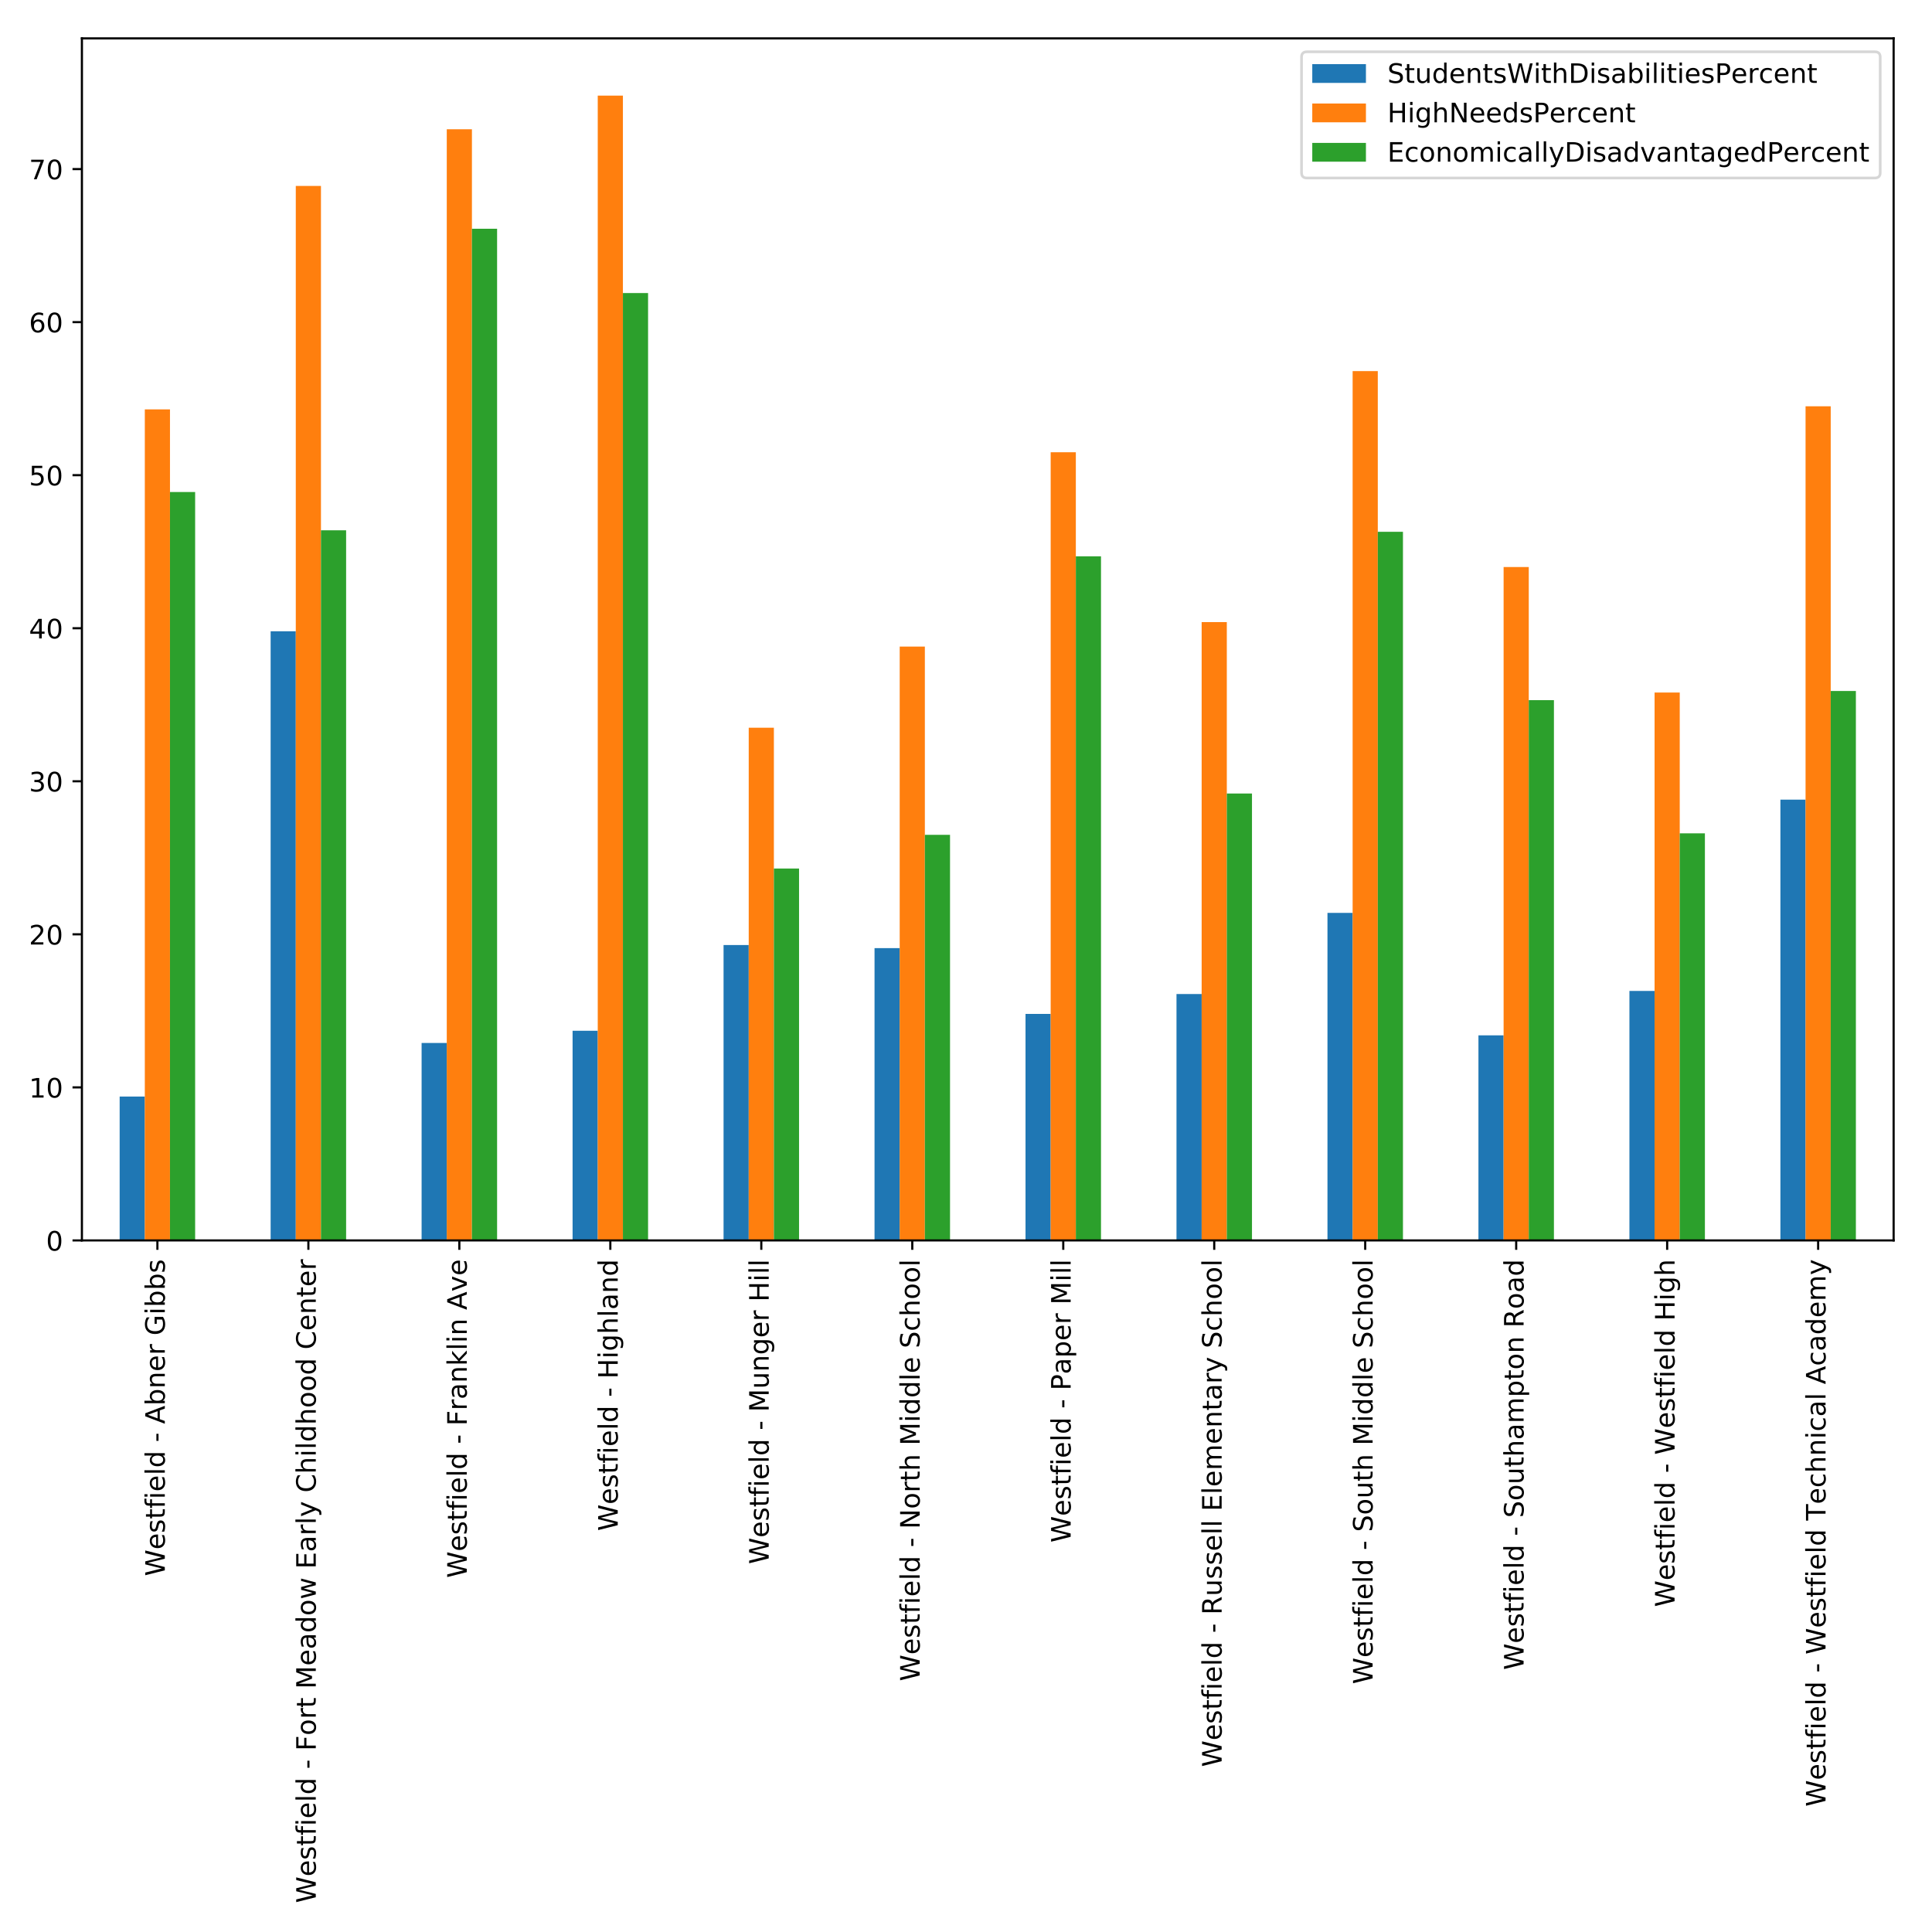 <?xml version="1.0" encoding="utf-8" standalone="no"?>
<!DOCTYPE svg PUBLIC "-//W3C//DTD SVG 1.1//EN"
  "http://www.w3.org/Graphics/SVG/1.1/DTD/svg11.dtd">
<!-- Created with matplotlib (http://matplotlib.org/) -->
<svg height="720pt" version="1.1" viewBox="0 0 720 720" width="720pt" xmlns="http://www.w3.org/2000/svg" xmlns:xlink="http://www.w3.org/1999/xlink">
 <defs>
  <style type="text/css">
*{stroke-linecap:butt;stroke-linejoin:round;}
  </style>
 </defs>
 <g id="figure_1">
  <g id="patch_1">
   <path d="M 0 720 
L 720 720 
L 720 0 
L 0 0 
z
" style="fill:#ffffff;"/>
  </g>
  <g id="axes_1">
   <g id="patch_2">
    <path d="M 30.525 462.27 
L 705.7 462.27 
L 705.7 14.3 
L 30.525 14.3 
z
" style="fill:#ffffff;"/>
   </g>
   <g id="patch_3">
    <path clip-path="url(#p1d531c34a1)" d="M 44.591 462.27 
L 53.969 462.27 
L 53.969 408.655 
L 44.591 408.655 
z
" style="fill:#1f77b4;"/>
   </g>
   <g id="patch_4">
    <path clip-path="url(#p1d531c34a1)" d="M 100.856 462.27 
L 110.233 462.27 
L 110.233 235.262 
L 100.856 235.262 
z
" style="fill:#1f77b4;"/>
   </g>
   <g id="patch_5">
    <path clip-path="url(#p1d531c34a1)" d="M 157.12 462.27 
L 166.498 462.27 
L 166.498 388.692 
L 157.12 388.692 
z
" style="fill:#1f77b4;"/>
   </g>
   <g id="patch_6">
    <path clip-path="url(#p1d531c34a1)" d="M 213.385 462.27 
L 222.762 462.27 
L 222.762 384.129 
L 213.385 384.129 
z
" style="fill:#1f77b4;"/>
   </g>
   <g id="patch_7">
    <path clip-path="url(#p1d531c34a1)" d="M 269.649 462.27 
L 279.027 462.27 
L 279.027 352.188 
L 269.649 352.188 
z
" style="fill:#1f77b4;"/>
   </g>
   <g id="patch_8">
    <path clip-path="url(#p1d531c34a1)" d="M 325.914 462.27 
L 335.291 462.27 
L 335.291 353.329 
L 325.914 353.329 
z
" style="fill:#1f77b4;"/>
   </g>
   <g id="patch_9">
    <path clip-path="url(#p1d531c34a1)" d="M 382.179 462.27 
L 391.556 462.27 
L 391.556 377.855 
L 382.179 377.855 
z
" style="fill:#1f77b4;"/>
   </g>
   <g id="patch_10">
    <path clip-path="url(#p1d531c34a1)" d="M 438.443 462.27 
L 447.821 462.27 
L 447.821 370.44 
L 438.443 370.44 
z
" style="fill:#1f77b4;"/>
   </g>
   <g id="patch_11">
    <path clip-path="url(#p1d531c34a1)" d="M 494.708 462.27 
L 504.085 462.27 
L 504.085 340.211 
L 494.708 340.211 
z
" style="fill:#1f77b4;"/>
   </g>
   <g id="patch_12">
    <path clip-path="url(#p1d531c34a1)" d="M 550.972 462.27 
L 560.35 462.27 
L 560.35 385.84 
L 550.972 385.84 
z
" style="fill:#1f77b4;"/>
   </g>
   <g id="patch_13">
    <path clip-path="url(#p1d531c34a1)" d="M 607.237 462.27 
L 616.614 462.27 
L 616.614 369.3 
L 607.237 369.3 
z
" style="fill:#1f77b4;"/>
   </g>
   <g id="patch_14">
    <path clip-path="url(#p1d531c34a1)" d="M 663.502 462.27 
L 672.879 462.27 
L 672.879 298.003 
L 663.502 298.003 
z
" style="fill:#1f77b4;"/>
   </g>
   <g id="patch_15">
    <path clip-path="url(#p1d531c34a1)" d="M 53.969 462.27 
L 63.346 462.27 
L 63.346 152.558 
L 53.969 152.558 
z
" style="fill:#ff7f0e;"/>
   </g>
   <g id="patch_16">
    <path clip-path="url(#p1d531c34a1)" d="M 110.233 462.27 
L 119.611 462.27 
L 119.611 69.284 
L 110.233 69.284 
z
" style="fill:#ff7f0e;"/>
   </g>
   <g id="patch_17">
    <path clip-path="url(#p1d531c34a1)" d="M 166.498 462.27 
L 175.875 462.27 
L 175.875 48.18 
L 166.498 48.18 
z
" style="fill:#ff7f0e;"/>
   </g>
   <g id="patch_18">
    <path clip-path="url(#p1d531c34a1)" d="M 222.762 462.27 
L 232.14 462.27 
L 232.14 35.632 
L 222.762 35.632 
z
" style="fill:#ff7f0e;"/>
   </g>
   <g id="patch_19">
    <path clip-path="url(#p1d531c34a1)" d="M 279.027 462.27 
L 288.404 462.27 
L 288.404 271.196 
L 279.027 271.196 
z
" style="fill:#ff7f0e;"/>
   </g>
   <g id="patch_20">
    <path clip-path="url(#p1d531c34a1)" d="M 335.291 462.27 
L 344.669 462.27 
L 344.669 240.966 
L 335.291 240.966 
z
" style="fill:#ff7f0e;"/>
   </g>
   <g id="patch_21">
    <path clip-path="url(#p1d531c34a1)" d="M 391.556 462.27 
L 400.934 462.27 
L 400.934 168.529 
L 391.556 168.529 
z
" style="fill:#ff7f0e;"/>
   </g>
   <g id="patch_22">
    <path clip-path="url(#p1d531c34a1)" d="M 447.821 462.27 
L 457.198 462.27 
L 457.198 231.84 
L 447.821 231.84 
z
" style="fill:#ff7f0e;"/>
   </g>
   <g id="patch_23">
    <path clip-path="url(#p1d531c34a1)" d="M 504.085 462.27 
L 513.463 462.27 
L 513.463 138.299 
L 504.085 138.299 
z
" style="fill:#ff7f0e;"/>
   </g>
   <g id="patch_24">
    <path clip-path="url(#p1d531c34a1)" d="M 560.35 462.27 
L 569.727 462.27 
L 569.727 211.307 
L 560.35 211.307 
z
" style="fill:#ff7f0e;"/>
   </g>
   <g id="patch_25">
    <path clip-path="url(#p1d531c34a1)" d="M 616.614 462.27 
L 625.992 462.27 
L 625.992 258.077 
L 616.614 258.077 
z
" style="fill:#ff7f0e;"/>
   </g>
   <g id="patch_26">
    <path clip-path="url(#p1d531c34a1)" d="M 672.879 462.27 
L 682.256 462.27 
L 682.256 151.417 
L 672.879 151.417 
z
" style="fill:#ff7f0e;"/>
   </g>
   <g id="patch_27">
    <path clip-path="url(#p1d531c34a1)" d="M 63.346 462.27 
L 72.723 462.27 
L 72.723 183.358 
L 63.346 183.358 
z
" style="fill:#2ca02c;"/>
   </g>
   <g id="patch_28">
    <path clip-path="url(#p1d531c34a1)" d="M 119.611 462.27 
L 128.988 462.27 
L 128.988 197.618 
L 119.611 197.618 
z
" style="fill:#2ca02c;"/>
   </g>
   <g id="patch_29">
    <path clip-path="url(#p1d531c34a1)" d="M 175.875 462.27 
L 185.253 462.27 
L 185.253 85.254 
L 175.875 85.254 
z
" style="fill:#2ca02c;"/>
   </g>
   <g id="patch_30">
    <path clip-path="url(#p1d531c34a1)" d="M 232.14 462.27 
L 241.517 462.27 
L 241.517 109.21 
L 232.14 109.21 
z
" style="fill:#2ca02c;"/>
   </g>
   <g id="patch_31">
    <path clip-path="url(#p1d531c34a1)" d="M 288.404 462.27 
L 297.782 462.27 
L 297.782 323.67 
L 288.404 323.67 
z
" style="fill:#2ca02c;"/>
   </g>
   <g id="patch_32">
    <path clip-path="url(#p1d531c34a1)" d="M 344.669 462.27 
L 354.046 462.27 
L 354.046 311.122 
L 344.669 311.122 
z
" style="fill:#2ca02c;"/>
   </g>
   <g id="patch_33">
    <path clip-path="url(#p1d531c34a1)" d="M 400.934 462.27 
L 410.311 462.27 
L 410.311 207.314 
L 400.934 207.314 
z
" style="fill:#2ca02c;"/>
   </g>
   <g id="patch_34">
    <path clip-path="url(#p1d531c34a1)" d="M 457.198 462.27 
L 466.576 462.27 
L 466.576 295.722 
L 457.198 295.722 
z
" style="fill:#2ca02c;"/>
   </g>
   <g id="patch_35">
    <path clip-path="url(#p1d531c34a1)" d="M 513.463 462.27 
L 522.84 462.27 
L 522.84 198.188 
L 513.463 198.188 
z
" style="fill:#2ca02c;"/>
   </g>
   <g id="patch_36">
    <path clip-path="url(#p1d531c34a1)" d="M 569.727 462.27 
L 579.105 462.27 
L 579.105 260.929 
L 569.727 260.929 
z
" style="fill:#2ca02c;"/>
   </g>
   <g id="patch_37">
    <path clip-path="url(#p1d531c34a1)" d="M 625.992 462.27 
L 635.369 462.27 
L 635.369 310.551 
L 625.992 310.551 
z
" style="fill:#2ca02c;"/>
   </g>
   <g id="patch_38">
    <path clip-path="url(#p1d531c34a1)" d="M 682.256 462.27 
L 691.634 462.27 
L 691.634 257.507 
L 682.256 257.507 
z
" style="fill:#2ca02c;"/>
   </g>
   <g id="matplotlib.axis_1">
    <g id="xtick_1">
     <g id="line2d_1">
      <defs>
       <path d="M 0 0 
L 0 3.5 
" id="m762b9929f3" style="stroke:#000000;stroke-width:0.8;"/>
      </defs>
      <g>
       <use style="stroke:#000000;stroke-width:0.8;" x="58.657" xlink:href="#m762b9929f3" y="462.27"/>
      </g>
     </g>
     <g id="text_1">
      <!-- Westfield - Abner Gibbs -->
      <defs>
       <path d="M 3.328 72.906 
L 13.281 72.906 
L 28.609 11.281 
L 43.891 72.906 
L 54.984 72.906 
L 70.312 11.281 
L 85.594 72.906 
L 95.609 72.906 
L 77.297 0 
L 64.891 0 
L 49.516 63.281 
L 33.984 0 
L 21.578 0 
z
" id="DejaVuSans-57"/>
       <path d="M 56.203 29.594 
L 56.203 25.203 
L 14.891 25.203 
Q 15.484 15.922 20.484 11.062 
Q 25.484 6.203 34.422 6.203 
Q 39.594 6.203 44.453 7.469 
Q 49.312 8.734 54.109 11.281 
L 54.109 2.781 
Q 49.266 0.734 44.188 -0.344 
Q 39.109 -1.422 33.891 -1.422 
Q 20.797 -1.422 13.156 6.188 
Q 5.516 13.812 5.516 26.812 
Q 5.516 40.234 12.766 48.109 
Q 20.016 56 32.328 56 
Q 43.359 56 49.781 48.891 
Q 56.203 41.797 56.203 29.594 
z
M 47.219 32.234 
Q 47.125 39.594 43.094 43.984 
Q 39.062 48.391 32.422 48.391 
Q 24.906 48.391 20.391 44.141 
Q 15.875 39.891 15.188 32.172 
z
" id="DejaVuSans-65"/>
       <path d="M 44.281 53.078 
L 44.281 44.578 
Q 40.484 46.531 36.375 47.5 
Q 32.281 48.484 27.875 48.484 
Q 21.188 48.484 17.844 46.438 
Q 14.5 44.391 14.5 40.281 
Q 14.5 37.156 16.891 35.375 
Q 19.281 33.594 26.516 31.984 
L 29.594 31.297 
Q 39.156 29.25 43.188 25.516 
Q 47.219 21.781 47.219 15.094 
Q 47.219 7.469 41.188 3.016 
Q 35.156 -1.422 24.609 -1.422 
Q 20.219 -1.422 15.453 -0.562 
Q 10.688 0.297 5.422 2 
L 5.422 11.281 
Q 10.406 8.688 15.234 7.391 
Q 20.062 6.109 24.812 6.109 
Q 31.156 6.109 34.562 8.281 
Q 37.984 10.453 37.984 14.406 
Q 37.984 18.062 35.516 20.016 
Q 33.062 21.969 24.703 23.781 
L 21.578 24.516 
Q 13.234 26.266 9.516 29.906 
Q 5.812 33.547 5.812 39.891 
Q 5.812 47.609 11.281 51.797 
Q 16.75 56 26.812 56 
Q 31.781 56 36.172 55.266 
Q 40.578 54.547 44.281 53.078 
z
" id="DejaVuSans-73"/>
       <path d="M 18.312 70.219 
L 18.312 54.688 
L 36.812 54.688 
L 36.812 47.703 
L 18.312 47.703 
L 18.312 18.016 
Q 18.312 11.328 20.141 9.422 
Q 21.969 7.516 27.594 7.516 
L 36.812 7.516 
L 36.812 0 
L 27.594 0 
Q 17.188 0 13.234 3.875 
Q 9.281 7.766 9.281 18.016 
L 9.281 47.703 
L 2.688 47.703 
L 2.688 54.688 
L 9.281 54.688 
L 9.281 70.219 
z
" id="DejaVuSans-74"/>
       <path d="M 37.109 75.984 
L 37.109 68.5 
L 28.516 68.5 
Q 23.688 68.5 21.797 66.547 
Q 19.922 64.594 19.922 59.516 
L 19.922 54.688 
L 34.719 54.688 
L 34.719 47.703 
L 19.922 47.703 
L 19.922 0 
L 10.891 0 
L 10.891 47.703 
L 2.297 47.703 
L 2.297 54.688 
L 10.891 54.688 
L 10.891 58.5 
Q 10.891 67.625 15.141 71.797 
Q 19.391 75.984 28.609 75.984 
z
" id="DejaVuSans-66"/>
       <path d="M 9.422 54.688 
L 18.406 54.688 
L 18.406 0 
L 9.422 0 
z
M 9.422 75.984 
L 18.406 75.984 
L 18.406 64.594 
L 9.422 64.594 
z
" id="DejaVuSans-69"/>
       <path d="M 9.422 75.984 
L 18.406 75.984 
L 18.406 0 
L 9.422 0 
z
" id="DejaVuSans-6c"/>
       <path d="M 45.406 46.391 
L 45.406 75.984 
L 54.391 75.984 
L 54.391 0 
L 45.406 0 
L 45.406 8.203 
Q 42.578 3.328 38.25 0.953 
Q 33.938 -1.422 27.875 -1.422 
Q 17.969 -1.422 11.734 6.484 
Q 5.516 14.406 5.516 27.297 
Q 5.516 40.188 11.734 48.094 
Q 17.969 56 27.875 56 
Q 33.938 56 38.25 53.625 
Q 42.578 51.266 45.406 46.391 
z
M 14.797 27.297 
Q 14.797 17.391 18.875 11.75 
Q 22.953 6.109 30.078 6.109 
Q 37.203 6.109 41.297 11.75 
Q 45.406 17.391 45.406 27.297 
Q 45.406 37.203 41.297 42.844 
Q 37.203 48.484 30.078 48.484 
Q 22.953 48.484 18.875 42.844 
Q 14.797 37.203 14.797 27.297 
z
" id="DejaVuSans-64"/>
       <path id="DejaVuSans-20"/>
       <path d="M 4.891 31.391 
L 31.203 31.391 
L 31.203 23.391 
L 4.891 23.391 
z
" id="DejaVuSans-2d"/>
       <path d="M 34.188 63.188 
L 20.797 26.906 
L 47.609 26.906 
z
M 28.609 72.906 
L 39.797 72.906 
L 67.578 0 
L 57.328 0 
L 50.688 18.703 
L 17.828 18.703 
L 11.188 0 
L 0.781 0 
z
" id="DejaVuSans-41"/>
       <path d="M 48.688 27.297 
Q 48.688 37.203 44.609 42.844 
Q 40.531 48.484 33.406 48.484 
Q 26.266 48.484 22.188 42.844 
Q 18.109 37.203 18.109 27.297 
Q 18.109 17.391 22.188 11.75 
Q 26.266 6.109 33.406 6.109 
Q 40.531 6.109 44.609 11.75 
Q 48.688 17.391 48.688 27.297 
z
M 18.109 46.391 
Q 20.953 51.266 25.266 53.625 
Q 29.594 56 35.594 56 
Q 45.562 56 51.781 48.094 
Q 58.016 40.188 58.016 27.297 
Q 58.016 14.406 51.781 6.484 
Q 45.562 -1.422 35.594 -1.422 
Q 29.594 -1.422 25.266 0.953 
Q 20.953 3.328 18.109 8.203 
L 18.109 0 
L 9.078 0 
L 9.078 75.984 
L 18.109 75.984 
z
" id="DejaVuSans-62"/>
       <path d="M 54.891 33.016 
L 54.891 0 
L 45.906 0 
L 45.906 32.719 
Q 45.906 40.484 42.875 44.328 
Q 39.844 48.188 33.797 48.188 
Q 26.516 48.188 22.312 43.547 
Q 18.109 38.922 18.109 30.906 
L 18.109 0 
L 9.078 0 
L 9.078 54.688 
L 18.109 54.688 
L 18.109 46.188 
Q 21.344 51.125 25.703 53.562 
Q 30.078 56 35.797 56 
Q 45.219 56 50.047 50.172 
Q 54.891 44.344 54.891 33.016 
z
" id="DejaVuSans-6e"/>
       <path d="M 41.109 46.297 
Q 39.594 47.172 37.812 47.578 
Q 36.031 48 33.891 48 
Q 26.266 48 22.188 43.047 
Q 18.109 38.094 18.109 28.812 
L 18.109 0 
L 9.078 0 
L 9.078 54.688 
L 18.109 54.688 
L 18.109 46.188 
Q 20.953 51.172 25.484 53.578 
Q 30.031 56 36.531 56 
Q 37.453 56 38.578 55.875 
Q 39.703 55.766 41.062 55.516 
z
" id="DejaVuSans-72"/>
       <path d="M 59.516 10.406 
L 59.516 29.984 
L 43.406 29.984 
L 43.406 38.094 
L 69.281 38.094 
L 69.281 6.781 
Q 63.578 2.734 56.688 0.656 
Q 49.812 -1.422 42 -1.422 
Q 24.906 -1.422 15.25 8.562 
Q 5.609 18.562 5.609 36.375 
Q 5.609 54.25 15.25 64.234 
Q 24.906 74.219 42 74.219 
Q 49.125 74.219 55.547 72.453 
Q 61.969 70.703 67.391 67.281 
L 67.391 56.781 
Q 61.922 61.422 55.766 63.766 
Q 49.609 66.109 42.828 66.109 
Q 29.438 66.109 22.719 58.641 
Q 16.016 51.172 16.016 36.375 
Q 16.016 21.625 22.719 14.156 
Q 29.438 6.688 42.828 6.688 
Q 48.047 6.688 52.141 7.594 
Q 56.25 8.5 59.516 10.406 
z
" id="DejaVuSans-47"/>
      </defs>
      <g transform="translate(61.417 587.377)rotate(-90)scale(0.1 -0.1)">
       <use xlink:href="#DejaVuSans-57"/>
       <use x="98.799" xlink:href="#DejaVuSans-65"/>
       <use x="160.322" xlink:href="#DejaVuSans-73"/>
       <use x="212.422" xlink:href="#DejaVuSans-74"/>
       <use x="251.631" xlink:href="#DejaVuSans-66"/>
       <use x="286.836" xlink:href="#DejaVuSans-69"/>
       <use x="314.619" xlink:href="#DejaVuSans-65"/>
       <use x="376.143" xlink:href="#DejaVuSans-6c"/>
       <use x="403.926" xlink:href="#DejaVuSans-64"/>
       <use x="467.402" xlink:href="#DejaVuSans-20"/>
       <use x="499.189" xlink:href="#DejaVuSans-2d"/>
       <use x="535.273" xlink:href="#DejaVuSans-20"/>
       <use x="567.061" xlink:href="#DejaVuSans-41"/>
       <use x="635.469" xlink:href="#DejaVuSans-62"/>
       <use x="698.945" xlink:href="#DejaVuSans-6e"/>
       <use x="762.324" xlink:href="#DejaVuSans-65"/>
       <use x="823.848" xlink:href="#DejaVuSans-72"/>
       <use x="864.961" xlink:href="#DejaVuSans-20"/>
       <use x="896.748" xlink:href="#DejaVuSans-47"/>
       <use x="974.238" xlink:href="#DejaVuSans-69"/>
       <use x="1002.021" xlink:href="#DejaVuSans-62"/>
       <use x="1065.498" xlink:href="#DejaVuSans-62"/>
       <use x="1128.975" xlink:href="#DejaVuSans-73"/>
      </g>
     </g>
    </g>
    <g id="xtick_2">
     <g id="line2d_2">
      <g>
       <use style="stroke:#000000;stroke-width:0.8;" x="114.922" xlink:href="#m762b9929f3" y="462.27"/>
      </g>
     </g>
     <g id="text_2">
      <!-- Westfield - Fort Meadow Early Childhood Center -->
      <defs>
       <path d="M 9.812 72.906 
L 51.703 72.906 
L 51.703 64.594 
L 19.672 64.594 
L 19.672 43.109 
L 48.578 43.109 
L 48.578 34.812 
L 19.672 34.812 
L 19.672 0 
L 9.812 0 
z
" id="DejaVuSans-46"/>
       <path d="M 30.609 48.391 
Q 23.391 48.391 19.188 42.75 
Q 14.984 37.109 14.984 27.297 
Q 14.984 17.484 19.156 11.844 
Q 23.344 6.203 30.609 6.203 
Q 37.797 6.203 41.984 11.859 
Q 46.188 17.531 46.188 27.297 
Q 46.188 37.016 41.984 42.703 
Q 37.797 48.391 30.609 48.391 
z
M 30.609 56 
Q 42.328 56 49.016 48.375 
Q 55.719 40.766 55.719 27.297 
Q 55.719 13.875 49.016 6.219 
Q 42.328 -1.422 30.609 -1.422 
Q 18.844 -1.422 12.172 6.219 
Q 5.516 13.875 5.516 27.297 
Q 5.516 40.766 12.172 48.375 
Q 18.844 56 30.609 56 
z
" id="DejaVuSans-6f"/>
       <path d="M 9.812 72.906 
L 24.516 72.906 
L 43.109 23.297 
L 61.812 72.906 
L 76.516 72.906 
L 76.516 0 
L 66.891 0 
L 66.891 64.016 
L 48.094 14.016 
L 38.188 14.016 
L 19.391 64.016 
L 19.391 0 
L 9.812 0 
z
" id="DejaVuSans-4d"/>
       <path d="M 34.281 27.484 
Q 23.391 27.484 19.188 25 
Q 14.984 22.516 14.984 16.5 
Q 14.984 11.719 18.141 8.906 
Q 21.297 6.109 26.703 6.109 
Q 34.188 6.109 38.703 11.406 
Q 43.219 16.703 43.219 25.484 
L 43.219 27.484 
z
M 52.203 31.203 
L 52.203 0 
L 43.219 0 
L 43.219 8.297 
Q 40.141 3.328 35.547 0.953 
Q 30.953 -1.422 24.312 -1.422 
Q 15.922 -1.422 10.953 3.297 
Q 6 8.016 6 15.922 
Q 6 25.141 12.172 29.828 
Q 18.359 34.516 30.609 34.516 
L 43.219 34.516 
L 43.219 35.406 
Q 43.219 41.609 39.141 45 
Q 35.062 48.391 27.688 48.391 
Q 23 48.391 18.547 47.266 
Q 14.109 46.141 10.016 43.891 
L 10.016 52.203 
Q 14.938 54.109 19.578 55.047 
Q 24.219 56 28.609 56 
Q 40.484 56 46.344 49.844 
Q 52.203 43.703 52.203 31.203 
z
" id="DejaVuSans-61"/>
       <path d="M 4.203 54.688 
L 13.188 54.688 
L 24.422 12.016 
L 35.594 54.688 
L 46.188 54.688 
L 57.422 12.016 
L 68.609 54.688 
L 77.594 54.688 
L 63.281 0 
L 52.688 0 
L 40.922 44.828 
L 29.109 0 
L 18.5 0 
z
" id="DejaVuSans-77"/>
       <path d="M 9.812 72.906 
L 55.906 72.906 
L 55.906 64.594 
L 19.672 64.594 
L 19.672 43.016 
L 54.391 43.016 
L 54.391 34.719 
L 19.672 34.719 
L 19.672 8.297 
L 56.781 8.297 
L 56.781 0 
L 9.812 0 
z
" id="DejaVuSans-45"/>
       <path d="M 32.172 -5.078 
Q 28.375 -14.844 24.75 -17.812 
Q 21.141 -20.797 15.094 -20.797 
L 7.906 -20.797 
L 7.906 -13.281 
L 13.188 -13.281 
Q 16.891 -13.281 18.938 -11.516 
Q 21 -9.766 23.484 -3.219 
L 25.094 0.875 
L 2.984 54.688 
L 12.5 54.688 
L 29.594 11.922 
L 46.688 54.688 
L 56.203 54.688 
z
" id="DejaVuSans-79"/>
       <path d="M 64.406 67.281 
L 64.406 56.891 
Q 59.422 61.531 53.781 63.812 
Q 48.141 66.109 41.797 66.109 
Q 29.297 66.109 22.656 58.469 
Q 16.016 50.828 16.016 36.375 
Q 16.016 21.969 22.656 14.328 
Q 29.297 6.688 41.797 6.688 
Q 48.141 6.688 53.781 8.984 
Q 59.422 11.281 64.406 15.922 
L 64.406 5.609 
Q 59.234 2.094 53.438 0.328 
Q 47.656 -1.422 41.219 -1.422 
Q 24.656 -1.422 15.125 8.703 
Q 5.609 18.844 5.609 36.375 
Q 5.609 53.953 15.125 64.078 
Q 24.656 74.219 41.219 74.219 
Q 47.75 74.219 53.531 72.484 
Q 59.328 70.75 64.406 67.281 
z
" id="DejaVuSans-43"/>
       <path d="M 54.891 33.016 
L 54.891 0 
L 45.906 0 
L 45.906 32.719 
Q 45.906 40.484 42.875 44.328 
Q 39.844 48.188 33.797 48.188 
Q 26.516 48.188 22.312 43.547 
Q 18.109 38.922 18.109 30.906 
L 18.109 0 
L 9.078 0 
L 9.078 75.984 
L 18.109 75.984 
L 18.109 46.188 
Q 21.344 51.125 25.703 53.562 
Q 30.078 56 35.797 56 
Q 45.219 56 50.047 50.172 
Q 54.891 44.344 54.891 33.016 
z
" id="DejaVuSans-68"/>
      </defs>
      <g transform="translate(117.681 709.2)rotate(-90)scale(0.1 -0.1)">
       <use xlink:href="#DejaVuSans-57"/>
       <use x="98.799" xlink:href="#DejaVuSans-65"/>
       <use x="160.322" xlink:href="#DejaVuSans-73"/>
       <use x="212.422" xlink:href="#DejaVuSans-74"/>
       <use x="251.631" xlink:href="#DejaVuSans-66"/>
       <use x="286.836" xlink:href="#DejaVuSans-69"/>
       <use x="314.619" xlink:href="#DejaVuSans-65"/>
       <use x="376.143" xlink:href="#DejaVuSans-6c"/>
       <use x="403.926" xlink:href="#DejaVuSans-64"/>
       <use x="467.402" xlink:href="#DejaVuSans-20"/>
       <use x="499.189" xlink:href="#DejaVuSans-2d"/>
       <use x="535.273" xlink:href="#DejaVuSans-20"/>
       <use x="567.061" xlink:href="#DejaVuSans-46"/>
       <use x="624.533" xlink:href="#DejaVuSans-6f"/>
       <use x="685.715" xlink:href="#DejaVuSans-72"/>
       <use x="726.828" xlink:href="#DejaVuSans-74"/>
       <use x="766.037" xlink:href="#DejaVuSans-20"/>
       <use x="797.824" xlink:href="#DejaVuSans-4d"/>
       <use x="884.104" xlink:href="#DejaVuSans-65"/>
       <use x="945.627" xlink:href="#DejaVuSans-61"/>
       <use x="1006.906" xlink:href="#DejaVuSans-64"/>
       <use x="1070.383" xlink:href="#DejaVuSans-6f"/>
       <use x="1131.564" xlink:href="#DejaVuSans-77"/>
       <use x="1213.352" xlink:href="#DejaVuSans-20"/>
       <use x="1245.139" xlink:href="#DejaVuSans-45"/>
       <use x="1308.322" xlink:href="#DejaVuSans-61"/>
       <use x="1369.602" xlink:href="#DejaVuSans-72"/>
       <use x="1410.715" xlink:href="#DejaVuSans-6c"/>
       <use x="1438.498" xlink:href="#DejaVuSans-79"/>
       <use x="1497.678" xlink:href="#DejaVuSans-20"/>
       <use x="1529.465" xlink:href="#DejaVuSans-43"/>
       <use x="1599.289" xlink:href="#DejaVuSans-68"/>
       <use x="1662.668" xlink:href="#DejaVuSans-69"/>
       <use x="1690.451" xlink:href="#DejaVuSans-6c"/>
       <use x="1718.234" xlink:href="#DejaVuSans-64"/>
       <use x="1781.711" xlink:href="#DejaVuSans-68"/>
       <use x="1845.09" xlink:href="#DejaVuSans-6f"/>
       <use x="1906.271" xlink:href="#DejaVuSans-6f"/>
       <use x="1967.453" xlink:href="#DejaVuSans-64"/>
       <use x="2030.93" xlink:href="#DejaVuSans-20"/>
       <use x="2062.717" xlink:href="#DejaVuSans-43"/>
       <use x="2132.541" xlink:href="#DejaVuSans-65"/>
       <use x="2194.064" xlink:href="#DejaVuSans-6e"/>
       <use x="2257.443" xlink:href="#DejaVuSans-74"/>
       <use x="2296.652" xlink:href="#DejaVuSans-65"/>
       <use x="2358.176" xlink:href="#DejaVuSans-72"/>
      </g>
     </g>
    </g>
    <g id="xtick_3">
     <g id="line2d_3">
      <g>
       <use style="stroke:#000000;stroke-width:0.8;" x="171.186" xlink:href="#m762b9929f3" y="462.27"/>
      </g>
     </g>
     <g id="text_3">
      <!-- Westfield - Franklin Ave -->
      <defs>
       <path d="M 9.078 75.984 
L 18.109 75.984 
L 18.109 31.109 
L 44.922 54.688 
L 56.391 54.688 
L 27.391 29.109 
L 57.625 0 
L 45.906 0 
L 18.109 26.703 
L 18.109 0 
L 9.078 0 
z
" id="DejaVuSans-6b"/>
       <path d="M 2.984 54.688 
L 12.5 54.688 
L 29.594 8.797 
L 46.688 54.688 
L 56.203 54.688 
L 35.688 0 
L 23.484 0 
z
" id="DejaVuSans-76"/>
      </defs>
      <g transform="translate(173.946 588.059)rotate(-90)scale(0.1 -0.1)">
       <use xlink:href="#DejaVuSans-57"/>
       <use x="98.799" xlink:href="#DejaVuSans-65"/>
       <use x="160.322" xlink:href="#DejaVuSans-73"/>
       <use x="212.422" xlink:href="#DejaVuSans-74"/>
       <use x="251.631" xlink:href="#DejaVuSans-66"/>
       <use x="286.836" xlink:href="#DejaVuSans-69"/>
       <use x="314.619" xlink:href="#DejaVuSans-65"/>
       <use x="376.143" xlink:href="#DejaVuSans-6c"/>
       <use x="403.926" xlink:href="#DejaVuSans-64"/>
       <use x="467.402" xlink:href="#DejaVuSans-20"/>
       <use x="499.189" xlink:href="#DejaVuSans-2d"/>
       <use x="535.273" xlink:href="#DejaVuSans-20"/>
       <use x="567.061" xlink:href="#DejaVuSans-46"/>
       <use x="624.471" xlink:href="#DejaVuSans-72"/>
       <use x="665.584" xlink:href="#DejaVuSans-61"/>
       <use x="726.863" xlink:href="#DejaVuSans-6e"/>
       <use x="790.242" xlink:href="#DejaVuSans-6b"/>
       <use x="848.152" xlink:href="#DejaVuSans-6c"/>
       <use x="875.936" xlink:href="#DejaVuSans-69"/>
       <use x="903.719" xlink:href="#DejaVuSans-6e"/>
       <use x="967.098" xlink:href="#DejaVuSans-20"/>
       <use x="998.885" xlink:href="#DejaVuSans-41"/>
       <use x="1067.215" xlink:href="#DejaVuSans-76"/>
       <use x="1126.395" xlink:href="#DejaVuSans-65"/>
      </g>
     </g>
    </g>
    <g id="xtick_4">
     <g id="line2d_4">
      <g>
       <use style="stroke:#000000;stroke-width:0.8;" x="227.451" xlink:href="#m762b9929f3" y="462.27"/>
      </g>
     </g>
     <g id="text_4">
      <!-- Westfield - Highland -->
      <defs>
       <path d="M 9.812 72.906 
L 19.672 72.906 
L 19.672 43.016 
L 55.516 43.016 
L 55.516 72.906 
L 65.375 72.906 
L 65.375 0 
L 55.516 0 
L 55.516 34.719 
L 19.672 34.719 
L 19.672 0 
L 9.812 0 
z
" id="DejaVuSans-48"/>
       <path d="M 45.406 27.984 
Q 45.406 37.75 41.375 43.109 
Q 37.359 48.484 30.078 48.484 
Q 22.859 48.484 18.828 43.109 
Q 14.797 37.75 14.797 27.984 
Q 14.797 18.266 18.828 12.891 
Q 22.859 7.516 30.078 7.516 
Q 37.359 7.516 41.375 12.891 
Q 45.406 18.266 45.406 27.984 
z
M 54.391 6.781 
Q 54.391 -7.172 48.188 -13.984 
Q 42 -20.797 29.203 -20.797 
Q 24.469 -20.797 20.266 -20.094 
Q 16.062 -19.391 12.109 -17.922 
L 12.109 -9.188 
Q 16.062 -11.328 19.922 -12.344 
Q 23.781 -13.375 27.781 -13.375 
Q 36.625 -13.375 41.016 -8.766 
Q 45.406 -4.156 45.406 5.172 
L 45.406 9.625 
Q 42.625 4.781 38.281 2.391 
Q 33.938 0 27.875 0 
Q 17.828 0 11.672 7.656 
Q 5.516 15.328 5.516 27.984 
Q 5.516 40.672 11.672 48.328 
Q 17.828 56 27.875 56 
Q 33.938 56 38.281 53.609 
Q 42.625 51.219 45.406 46.391 
L 45.406 54.688 
L 54.391 54.688 
z
" id="DejaVuSans-67"/>
      </defs>
      <g transform="translate(230.21 570.552)rotate(-90)scale(0.1 -0.1)">
       <use xlink:href="#DejaVuSans-57"/>
       <use x="98.799" xlink:href="#DejaVuSans-65"/>
       <use x="160.322" xlink:href="#DejaVuSans-73"/>
       <use x="212.422" xlink:href="#DejaVuSans-74"/>
       <use x="251.631" xlink:href="#DejaVuSans-66"/>
       <use x="286.836" xlink:href="#DejaVuSans-69"/>
       <use x="314.619" xlink:href="#DejaVuSans-65"/>
       <use x="376.143" xlink:href="#DejaVuSans-6c"/>
       <use x="403.926" xlink:href="#DejaVuSans-64"/>
       <use x="467.402" xlink:href="#DejaVuSans-20"/>
       <use x="499.189" xlink:href="#DejaVuSans-2d"/>
       <use x="535.273" xlink:href="#DejaVuSans-20"/>
       <use x="567.061" xlink:href="#DejaVuSans-48"/>
       <use x="642.256" xlink:href="#DejaVuSans-69"/>
       <use x="670.039" xlink:href="#DejaVuSans-67"/>
       <use x="733.516" xlink:href="#DejaVuSans-68"/>
       <use x="796.895" xlink:href="#DejaVuSans-6c"/>
       <use x="824.678" xlink:href="#DejaVuSans-61"/>
       <use x="885.957" xlink:href="#DejaVuSans-6e"/>
       <use x="949.336" xlink:href="#DejaVuSans-64"/>
      </g>
     </g>
    </g>
    <g id="xtick_5">
     <g id="line2d_5">
      <g>
       <use style="stroke:#000000;stroke-width:0.8;" x="283.716" xlink:href="#m762b9929f3" y="462.27"/>
      </g>
     </g>
     <g id="text_5">
      <!-- Westfield - Munger Hill -->
      <defs>
       <path d="M 8.5 21.578 
L 8.5 54.688 
L 17.484 54.688 
L 17.484 21.922 
Q 17.484 14.156 20.5 10.266 
Q 23.531 6.391 29.594 6.391 
Q 36.859 6.391 41.078 11.031 
Q 45.312 15.672 45.312 23.688 
L 45.312 54.688 
L 54.297 54.688 
L 54.297 0 
L 45.312 0 
L 45.312 8.406 
Q 42.047 3.422 37.719 1 
Q 33.406 -1.422 27.688 -1.422 
Q 18.266 -1.422 13.375 4.438 
Q 8.5 10.297 8.5 21.578 
z
M 31.109 56 
z
" id="DejaVuSans-75"/>
      </defs>
      <g transform="translate(286.475 582.923)rotate(-90)scale(0.1 -0.1)">
       <use xlink:href="#DejaVuSans-57"/>
       <use x="98.799" xlink:href="#DejaVuSans-65"/>
       <use x="160.322" xlink:href="#DejaVuSans-73"/>
       <use x="212.422" xlink:href="#DejaVuSans-74"/>
       <use x="251.631" xlink:href="#DejaVuSans-66"/>
       <use x="286.836" xlink:href="#DejaVuSans-69"/>
       <use x="314.619" xlink:href="#DejaVuSans-65"/>
       <use x="376.143" xlink:href="#DejaVuSans-6c"/>
       <use x="403.926" xlink:href="#DejaVuSans-64"/>
       <use x="467.402" xlink:href="#DejaVuSans-20"/>
       <use x="499.189" xlink:href="#DejaVuSans-2d"/>
       <use x="535.273" xlink:href="#DejaVuSans-20"/>
       <use x="567.061" xlink:href="#DejaVuSans-4d"/>
       <use x="653.34" xlink:href="#DejaVuSans-75"/>
       <use x="716.719" xlink:href="#DejaVuSans-6e"/>
       <use x="780.098" xlink:href="#DejaVuSans-67"/>
       <use x="843.574" xlink:href="#DejaVuSans-65"/>
       <use x="905.098" xlink:href="#DejaVuSans-72"/>
       <use x="946.211" xlink:href="#DejaVuSans-20"/>
       <use x="977.998" xlink:href="#DejaVuSans-48"/>
       <use x="1053.193" xlink:href="#DejaVuSans-69"/>
       <use x="1080.977" xlink:href="#DejaVuSans-6c"/>
       <use x="1108.76" xlink:href="#DejaVuSans-6c"/>
      </g>
     </g>
    </g>
    <g id="xtick_6">
     <g id="line2d_6">
      <g>
       <use style="stroke:#000000;stroke-width:0.8;" x="339.98" xlink:href="#m762b9929f3" y="462.27"/>
      </g>
     </g>
     <g id="text_6">
      <!-- Westfield - North Middle School -->
      <defs>
       <path d="M 9.812 72.906 
L 23.094 72.906 
L 55.422 11.922 
L 55.422 72.906 
L 64.984 72.906 
L 64.984 0 
L 51.703 0 
L 19.391 60.984 
L 19.391 0 
L 9.812 0 
z
" id="DejaVuSans-4e"/>
       <path d="M 53.516 70.516 
L 53.516 60.891 
Q 47.906 63.578 42.922 64.891 
Q 37.938 66.219 33.297 66.219 
Q 25.25 66.219 20.875 63.094 
Q 16.5 59.969 16.5 54.203 
Q 16.5 49.359 19.406 46.891 
Q 22.312 44.438 30.422 42.922 
L 36.375 41.703 
Q 47.406 39.594 52.656 34.297 
Q 57.906 29 57.906 20.125 
Q 57.906 9.516 50.797 4.047 
Q 43.703 -1.422 29.984 -1.422 
Q 24.812 -1.422 18.969 -0.25 
Q 13.141 0.922 6.891 3.219 
L 6.891 13.375 
Q 12.891 10.016 18.656 8.297 
Q 24.422 6.594 29.984 6.594 
Q 38.422 6.594 43.016 9.906 
Q 47.609 13.234 47.609 19.391 
Q 47.609 24.75 44.312 27.781 
Q 41.016 30.812 33.5 32.328 
L 27.484 33.5 
Q 16.453 35.688 11.516 40.375 
Q 6.594 45.062 6.594 53.422 
Q 6.594 63.094 13.406 68.656 
Q 20.219 74.219 32.172 74.219 
Q 37.312 74.219 42.625 73.281 
Q 47.953 72.359 53.516 70.516 
z
" id="DejaVuSans-53"/>
       <path d="M 48.781 52.594 
L 48.781 44.188 
Q 44.969 46.297 41.141 47.344 
Q 37.312 48.391 33.406 48.391 
Q 24.656 48.391 19.812 42.844 
Q 14.984 37.312 14.984 27.297 
Q 14.984 17.281 19.812 11.734 
Q 24.656 6.203 33.406 6.203 
Q 37.312 6.203 41.141 7.25 
Q 44.969 8.297 48.781 10.406 
L 48.781 2.094 
Q 45.016 0.344 40.984 -0.531 
Q 36.969 -1.422 32.422 -1.422 
Q 20.062 -1.422 12.781 6.344 
Q 5.516 14.109 5.516 27.297 
Q 5.516 40.672 12.859 48.328 
Q 20.219 56 33.016 56 
Q 37.156 56 41.109 55.141 
Q 45.062 54.297 48.781 52.594 
z
" id="DejaVuSans-63"/>
      </defs>
      <g transform="translate(342.74 626.534)rotate(-90)scale(0.1 -0.1)">
       <use xlink:href="#DejaVuSans-57"/>
       <use x="98.799" xlink:href="#DejaVuSans-65"/>
       <use x="160.322" xlink:href="#DejaVuSans-73"/>
       <use x="212.422" xlink:href="#DejaVuSans-74"/>
       <use x="251.631" xlink:href="#DejaVuSans-66"/>
       <use x="286.836" xlink:href="#DejaVuSans-69"/>
       <use x="314.619" xlink:href="#DejaVuSans-65"/>
       <use x="376.143" xlink:href="#DejaVuSans-6c"/>
       <use x="403.926" xlink:href="#DejaVuSans-64"/>
       <use x="467.402" xlink:href="#DejaVuSans-20"/>
       <use x="499.189" xlink:href="#DejaVuSans-2d"/>
       <use x="535.273" xlink:href="#DejaVuSans-20"/>
       <use x="567.061" xlink:href="#DejaVuSans-4e"/>
       <use x="641.865" xlink:href="#DejaVuSans-6f"/>
       <use x="703.047" xlink:href="#DejaVuSans-72"/>
       <use x="744.16" xlink:href="#DejaVuSans-74"/>
       <use x="783.369" xlink:href="#DejaVuSans-68"/>
       <use x="846.748" xlink:href="#DejaVuSans-20"/>
       <use x="878.535" xlink:href="#DejaVuSans-4d"/>
       <use x="964.814" xlink:href="#DejaVuSans-69"/>
       <use x="992.598" xlink:href="#DejaVuSans-64"/>
       <use x="1056.074" xlink:href="#DejaVuSans-64"/>
       <use x="1119.551" xlink:href="#DejaVuSans-6c"/>
       <use x="1147.334" xlink:href="#DejaVuSans-65"/>
       <use x="1208.857" xlink:href="#DejaVuSans-20"/>
       <use x="1240.645" xlink:href="#DejaVuSans-53"/>
       <use x="1304.121" xlink:href="#DejaVuSans-63"/>
       <use x="1359.102" xlink:href="#DejaVuSans-68"/>
       <use x="1422.48" xlink:href="#DejaVuSans-6f"/>
       <use x="1483.662" xlink:href="#DejaVuSans-6f"/>
       <use x="1544.844" xlink:href="#DejaVuSans-6c"/>
      </g>
     </g>
    </g>
    <g id="xtick_7">
     <g id="line2d_7">
      <g>
       <use style="stroke:#000000;stroke-width:0.8;" x="396.245" xlink:href="#m762b9929f3" y="462.27"/>
      </g>
     </g>
     <g id="text_7">
      <!-- Westfield - Paper Mill -->
      <defs>
       <path d="M 19.672 64.797 
L 19.672 37.406 
L 32.078 37.406 
Q 38.969 37.406 42.719 40.969 
Q 46.484 44.531 46.484 51.125 
Q 46.484 57.672 42.719 61.234 
Q 38.969 64.797 32.078 64.797 
z
M 9.812 72.906 
L 32.078 72.906 
Q 44.344 72.906 50.609 67.359 
Q 56.891 61.812 56.891 51.125 
Q 56.891 40.328 50.609 34.812 
Q 44.344 29.297 32.078 29.297 
L 19.672 29.297 
L 19.672 0 
L 9.812 0 
z
" id="DejaVuSans-50"/>
       <path d="M 18.109 8.203 
L 18.109 -20.797 
L 9.078 -20.797 
L 9.078 54.688 
L 18.109 54.688 
L 18.109 46.391 
Q 20.953 51.266 25.266 53.625 
Q 29.594 56 35.594 56 
Q 45.562 56 51.781 48.094 
Q 58.016 40.188 58.016 27.297 
Q 58.016 14.406 51.781 6.484 
Q 45.562 -1.422 35.594 -1.422 
Q 29.594 -1.422 25.266 0.953 
Q 20.953 3.328 18.109 8.203 
z
M 48.688 27.297 
Q 48.688 37.203 44.609 42.844 
Q 40.531 48.484 33.406 48.484 
Q 26.266 48.484 22.188 42.844 
Q 18.109 37.203 18.109 27.297 
Q 18.109 17.391 22.188 11.75 
Q 26.266 6.109 33.406 6.109 
Q 40.531 6.109 44.609 11.75 
Q 48.688 17.391 48.688 27.297 
z
" id="DejaVuSans-70"/>
      </defs>
      <g transform="translate(399.004 574.88)rotate(-90)scale(0.1 -0.1)">
       <use xlink:href="#DejaVuSans-57"/>
       <use x="98.799" xlink:href="#DejaVuSans-65"/>
       <use x="160.322" xlink:href="#DejaVuSans-73"/>
       <use x="212.422" xlink:href="#DejaVuSans-74"/>
       <use x="251.631" xlink:href="#DejaVuSans-66"/>
       <use x="286.836" xlink:href="#DejaVuSans-69"/>
       <use x="314.619" xlink:href="#DejaVuSans-65"/>
       <use x="376.143" xlink:href="#DejaVuSans-6c"/>
       <use x="403.926" xlink:href="#DejaVuSans-64"/>
       <use x="467.402" xlink:href="#DejaVuSans-20"/>
       <use x="499.189" xlink:href="#DejaVuSans-2d"/>
       <use x="535.273" xlink:href="#DejaVuSans-20"/>
       <use x="567.061" xlink:href="#DejaVuSans-50"/>
       <use x="627.301" xlink:href="#DejaVuSans-61"/>
       <use x="688.58" xlink:href="#DejaVuSans-70"/>
       <use x="752.057" xlink:href="#DejaVuSans-65"/>
       <use x="813.58" xlink:href="#DejaVuSans-72"/>
       <use x="854.693" xlink:href="#DejaVuSans-20"/>
       <use x="886.48" xlink:href="#DejaVuSans-4d"/>
       <use x="972.76" xlink:href="#DejaVuSans-69"/>
       <use x="1000.543" xlink:href="#DejaVuSans-6c"/>
       <use x="1028.326" xlink:href="#DejaVuSans-6c"/>
      </g>
     </g>
    </g>
    <g id="xtick_8">
     <g id="line2d_8">
      <g>
       <use style="stroke:#000000;stroke-width:0.8;" x="452.509" xlink:href="#m762b9929f3" y="462.27"/>
      </g>
     </g>
     <g id="text_8">
      <!-- Westfield - Russell Elementary School -->
      <defs>
       <path d="M 44.391 34.188 
Q 47.562 33.109 50.562 29.594 
Q 53.562 26.078 56.594 19.922 
L 66.609 0 
L 56 0 
L 46.688 18.703 
Q 43.062 26.031 39.672 28.422 
Q 36.281 30.812 30.422 30.812 
L 19.672 30.812 
L 19.672 0 
L 9.812 0 
L 9.812 72.906 
L 32.078 72.906 
Q 44.578 72.906 50.734 67.672 
Q 56.891 62.453 56.891 51.906 
Q 56.891 45.016 53.688 40.469 
Q 50.484 35.938 44.391 34.188 
z
M 19.672 64.797 
L 19.672 38.922 
L 32.078 38.922 
Q 39.203 38.922 42.844 42.219 
Q 46.484 45.516 46.484 51.906 
Q 46.484 58.297 42.844 61.547 
Q 39.203 64.797 32.078 64.797 
z
" id="DejaVuSans-52"/>
       <path d="M 52 44.188 
Q 55.375 50.25 60.062 53.125 
Q 64.75 56 71.094 56 
Q 79.641 56 84.281 50.016 
Q 88.922 44.047 88.922 33.016 
L 88.922 0 
L 79.891 0 
L 79.891 32.719 
Q 79.891 40.578 77.094 44.375 
Q 74.312 48.188 68.609 48.188 
Q 61.625 48.188 57.562 43.547 
Q 53.516 38.922 53.516 30.906 
L 53.516 0 
L 44.484 0 
L 44.484 32.719 
Q 44.484 40.625 41.703 44.406 
Q 38.922 48.188 33.109 48.188 
Q 26.219 48.188 22.156 43.531 
Q 18.109 38.875 18.109 30.906 
L 18.109 0 
L 9.078 0 
L 9.078 54.688 
L 18.109 54.688 
L 18.109 46.188 
Q 21.188 51.219 25.484 53.609 
Q 29.781 56 35.688 56 
Q 41.656 56 45.828 52.969 
Q 50 49.953 52 44.188 
z
" id="DejaVuSans-6d"/>
      </defs>
      <g transform="translate(455.269 658.498)rotate(-90)scale(0.1 -0.1)">
       <use xlink:href="#DejaVuSans-57"/>
       <use x="98.799" xlink:href="#DejaVuSans-65"/>
       <use x="160.322" xlink:href="#DejaVuSans-73"/>
       <use x="212.422" xlink:href="#DejaVuSans-74"/>
       <use x="251.631" xlink:href="#DejaVuSans-66"/>
       <use x="286.836" xlink:href="#DejaVuSans-69"/>
       <use x="314.619" xlink:href="#DejaVuSans-65"/>
       <use x="376.143" xlink:href="#DejaVuSans-6c"/>
       <use x="403.926" xlink:href="#DejaVuSans-64"/>
       <use x="467.402" xlink:href="#DejaVuSans-20"/>
       <use x="499.189" xlink:href="#DejaVuSans-2d"/>
       <use x="535.273" xlink:href="#DejaVuSans-20"/>
       <use x="567.061" xlink:href="#DejaVuSans-52"/>
       <use x="636.48" xlink:href="#DejaVuSans-75"/>
       <use x="699.859" xlink:href="#DejaVuSans-73"/>
       <use x="751.959" xlink:href="#DejaVuSans-73"/>
       <use x="804.059" xlink:href="#DejaVuSans-65"/>
       <use x="865.582" xlink:href="#DejaVuSans-6c"/>
       <use x="893.365" xlink:href="#DejaVuSans-6c"/>
       <use x="921.148" xlink:href="#DejaVuSans-20"/>
       <use x="952.936" xlink:href="#DejaVuSans-45"/>
       <use x="1016.119" xlink:href="#DejaVuSans-6c"/>
       <use x="1043.902" xlink:href="#DejaVuSans-65"/>
       <use x="1105.426" xlink:href="#DejaVuSans-6d"/>
       <use x="1202.838" xlink:href="#DejaVuSans-65"/>
       <use x="1264.361" xlink:href="#DejaVuSans-6e"/>
       <use x="1327.74" xlink:href="#DejaVuSans-74"/>
       <use x="1366.949" xlink:href="#DejaVuSans-61"/>
       <use x="1428.229" xlink:href="#DejaVuSans-72"/>
       <use x="1469.342" xlink:href="#DejaVuSans-79"/>
       <use x="1528.521" xlink:href="#DejaVuSans-20"/>
       <use x="1560.309" xlink:href="#DejaVuSans-53"/>
       <use x="1623.785" xlink:href="#DejaVuSans-63"/>
       <use x="1678.766" xlink:href="#DejaVuSans-68"/>
       <use x="1742.145" xlink:href="#DejaVuSans-6f"/>
       <use x="1803.326" xlink:href="#DejaVuSans-6f"/>
       <use x="1864.508" xlink:href="#DejaVuSans-6c"/>
      </g>
     </g>
    </g>
    <g id="xtick_9">
     <g id="line2d_9">
      <g>
       <use style="stroke:#000000;stroke-width:0.8;" x="508.774" xlink:href="#m762b9929f3" y="462.27"/>
      </g>
     </g>
     <g id="text_9">
      <!-- Westfield - South Middle School -->
      <g transform="translate(511.533 627.628)rotate(-90)scale(0.1 -0.1)">
       <use xlink:href="#DejaVuSans-57"/>
       <use x="98.799" xlink:href="#DejaVuSans-65"/>
       <use x="160.322" xlink:href="#DejaVuSans-73"/>
       <use x="212.422" xlink:href="#DejaVuSans-74"/>
       <use x="251.631" xlink:href="#DejaVuSans-66"/>
       <use x="286.836" xlink:href="#DejaVuSans-69"/>
       <use x="314.619" xlink:href="#DejaVuSans-65"/>
       <use x="376.143" xlink:href="#DejaVuSans-6c"/>
       <use x="403.926" xlink:href="#DejaVuSans-64"/>
       <use x="467.402" xlink:href="#DejaVuSans-20"/>
       <use x="499.189" xlink:href="#DejaVuSans-2d"/>
       <use x="535.273" xlink:href="#DejaVuSans-20"/>
       <use x="567.061" xlink:href="#DejaVuSans-53"/>
       <use x="630.537" xlink:href="#DejaVuSans-6f"/>
       <use x="691.719" xlink:href="#DejaVuSans-75"/>
       <use x="755.098" xlink:href="#DejaVuSans-74"/>
       <use x="794.307" xlink:href="#DejaVuSans-68"/>
       <use x="857.686" xlink:href="#DejaVuSans-20"/>
       <use x="889.473" xlink:href="#DejaVuSans-4d"/>
       <use x="975.752" xlink:href="#DejaVuSans-69"/>
       <use x="1003.535" xlink:href="#DejaVuSans-64"/>
       <use x="1067.012" xlink:href="#DejaVuSans-64"/>
       <use x="1130.488" xlink:href="#DejaVuSans-6c"/>
       <use x="1158.271" xlink:href="#DejaVuSans-65"/>
       <use x="1219.795" xlink:href="#DejaVuSans-20"/>
       <use x="1251.582" xlink:href="#DejaVuSans-53"/>
       <use x="1315.059" xlink:href="#DejaVuSans-63"/>
       <use x="1370.039" xlink:href="#DejaVuSans-68"/>
       <use x="1433.418" xlink:href="#DejaVuSans-6f"/>
       <use x="1494.6" xlink:href="#DejaVuSans-6f"/>
       <use x="1555.781" xlink:href="#DejaVuSans-6c"/>
      </g>
     </g>
    </g>
    <g id="xtick_10">
     <g id="line2d_10">
      <g>
       <use style="stroke:#000000;stroke-width:0.8;" x="565.039" xlink:href="#m762b9929f3" y="462.27"/>
      </g>
     </g>
     <g id="text_10">
      <!-- Westfield - Southampton Road -->
      <g transform="translate(567.798 622.347)rotate(-90)scale(0.1 -0.1)">
       <use xlink:href="#DejaVuSans-57"/>
       <use x="98.799" xlink:href="#DejaVuSans-65"/>
       <use x="160.322" xlink:href="#DejaVuSans-73"/>
       <use x="212.422" xlink:href="#DejaVuSans-74"/>
       <use x="251.631" xlink:href="#DejaVuSans-66"/>
       <use x="286.836" xlink:href="#DejaVuSans-69"/>
       <use x="314.619" xlink:href="#DejaVuSans-65"/>
       <use x="376.143" xlink:href="#DejaVuSans-6c"/>
       <use x="403.926" xlink:href="#DejaVuSans-64"/>
       <use x="467.402" xlink:href="#DejaVuSans-20"/>
       <use x="499.189" xlink:href="#DejaVuSans-2d"/>
       <use x="535.273" xlink:href="#DejaVuSans-20"/>
       <use x="567.061" xlink:href="#DejaVuSans-53"/>
       <use x="630.537" xlink:href="#DejaVuSans-6f"/>
       <use x="691.719" xlink:href="#DejaVuSans-75"/>
       <use x="755.098" xlink:href="#DejaVuSans-74"/>
       <use x="794.307" xlink:href="#DejaVuSans-68"/>
       <use x="857.686" xlink:href="#DejaVuSans-61"/>
       <use x="918.965" xlink:href="#DejaVuSans-6d"/>
       <use x="1016.377" xlink:href="#DejaVuSans-70"/>
       <use x="1079.854" xlink:href="#DejaVuSans-74"/>
       <use x="1119.062" xlink:href="#DejaVuSans-6f"/>
       <use x="1180.244" xlink:href="#DejaVuSans-6e"/>
       <use x="1243.623" xlink:href="#DejaVuSans-20"/>
       <use x="1275.41" xlink:href="#DejaVuSans-52"/>
       <use x="1344.83" xlink:href="#DejaVuSans-6f"/>
       <use x="1406.012" xlink:href="#DejaVuSans-61"/>
       <use x="1467.291" xlink:href="#DejaVuSans-64"/>
      </g>
     </g>
    </g>
    <g id="xtick_11">
     <g id="line2d_11">
      <g>
       <use style="stroke:#000000;stroke-width:0.8;" x="621.303" xlink:href="#m762b9929f3" y="462.27"/>
      </g>
     </g>
     <g id="text_11">
      <!-- Westfield - Westfield High -->
      <g transform="translate(624.062 598.878)rotate(-90)scale(0.1 -0.1)">
       <use xlink:href="#DejaVuSans-57"/>
       <use x="98.799" xlink:href="#DejaVuSans-65"/>
       <use x="160.322" xlink:href="#DejaVuSans-73"/>
       <use x="212.422" xlink:href="#DejaVuSans-74"/>
       <use x="251.631" xlink:href="#DejaVuSans-66"/>
       <use x="286.836" xlink:href="#DejaVuSans-69"/>
       <use x="314.619" xlink:href="#DejaVuSans-65"/>
       <use x="376.143" xlink:href="#DejaVuSans-6c"/>
       <use x="403.926" xlink:href="#DejaVuSans-64"/>
       <use x="467.402" xlink:href="#DejaVuSans-20"/>
       <use x="499.189" xlink:href="#DejaVuSans-2d"/>
       <use x="535.273" xlink:href="#DejaVuSans-20"/>
       <use x="567.061" xlink:href="#DejaVuSans-57"/>
       <use x="665.859" xlink:href="#DejaVuSans-65"/>
       <use x="727.383" xlink:href="#DejaVuSans-73"/>
       <use x="779.482" xlink:href="#DejaVuSans-74"/>
       <use x="818.691" xlink:href="#DejaVuSans-66"/>
       <use x="853.896" xlink:href="#DejaVuSans-69"/>
       <use x="881.68" xlink:href="#DejaVuSans-65"/>
       <use x="943.203" xlink:href="#DejaVuSans-6c"/>
       <use x="970.986" xlink:href="#DejaVuSans-64"/>
       <use x="1034.463" xlink:href="#DejaVuSans-20"/>
       <use x="1066.25" xlink:href="#DejaVuSans-48"/>
       <use x="1141.445" xlink:href="#DejaVuSans-69"/>
       <use x="1169.229" xlink:href="#DejaVuSans-67"/>
       <use x="1232.705" xlink:href="#DejaVuSans-68"/>
      </g>
     </g>
    </g>
    <g id="xtick_12">
     <g id="line2d_12">
      <g>
       <use style="stroke:#000000;stroke-width:0.8;" x="677.568" xlink:href="#m762b9929f3" y="462.27"/>
      </g>
     </g>
     <g id="text_12">
      <!-- Westfield - Westfield Technical Academy -->
      <defs>
       <path d="M -0.297 72.906 
L 61.375 72.906 
L 61.375 64.594 
L 35.5 64.594 
L 35.5 0 
L 25.594 0 
L 25.594 64.594 
L -0.297 64.594 
z
" id="DejaVuSans-54"/>
      </defs>
      <g transform="translate(680.327 673.289)rotate(-90)scale(0.1 -0.1)">
       <use xlink:href="#DejaVuSans-57"/>
       <use x="98.799" xlink:href="#DejaVuSans-65"/>
       <use x="160.322" xlink:href="#DejaVuSans-73"/>
       <use x="212.422" xlink:href="#DejaVuSans-74"/>
       <use x="251.631" xlink:href="#DejaVuSans-66"/>
       <use x="286.836" xlink:href="#DejaVuSans-69"/>
       <use x="314.619" xlink:href="#DejaVuSans-65"/>
       <use x="376.143" xlink:href="#DejaVuSans-6c"/>
       <use x="403.926" xlink:href="#DejaVuSans-64"/>
       <use x="467.402" xlink:href="#DejaVuSans-20"/>
       <use x="499.189" xlink:href="#DejaVuSans-2d"/>
       <use x="535.273" xlink:href="#DejaVuSans-20"/>
       <use x="567.061" xlink:href="#DejaVuSans-57"/>
       <use x="665.859" xlink:href="#DejaVuSans-65"/>
       <use x="727.383" xlink:href="#DejaVuSans-73"/>
       <use x="779.482" xlink:href="#DejaVuSans-74"/>
       <use x="818.691" xlink:href="#DejaVuSans-66"/>
       <use x="853.896" xlink:href="#DejaVuSans-69"/>
       <use x="881.68" xlink:href="#DejaVuSans-65"/>
       <use x="943.203" xlink:href="#DejaVuSans-6c"/>
       <use x="970.986" xlink:href="#DejaVuSans-64"/>
       <use x="1034.463" xlink:href="#DejaVuSans-20"/>
       <use x="1066.25" xlink:href="#DejaVuSans-54"/>
       <use x="1127.068" xlink:href="#DejaVuSans-65"/>
       <use x="1188.592" xlink:href="#DejaVuSans-63"/>
       <use x="1243.572" xlink:href="#DejaVuSans-68"/>
       <use x="1306.951" xlink:href="#DejaVuSans-6e"/>
       <use x="1370.33" xlink:href="#DejaVuSans-69"/>
       <use x="1398.113" xlink:href="#DejaVuSans-63"/>
       <use x="1453.094" xlink:href="#DejaVuSans-61"/>
       <use x="1514.373" xlink:href="#DejaVuSans-6c"/>
       <use x="1542.156" xlink:href="#DejaVuSans-20"/>
       <use x="1573.943" xlink:href="#DejaVuSans-41"/>
       <use x="1642.336" xlink:href="#DejaVuSans-63"/>
       <use x="1697.316" xlink:href="#DejaVuSans-61"/>
       <use x="1758.596" xlink:href="#DejaVuSans-64"/>
       <use x="1822.072" xlink:href="#DejaVuSans-65"/>
       <use x="1883.596" xlink:href="#DejaVuSans-6d"/>
       <use x="1981.008" xlink:href="#DejaVuSans-79"/>
      </g>
     </g>
    </g>
   </g>
   <g id="matplotlib.axis_2">
    <g id="ytick_1">
     <g id="line2d_13">
      <defs>
       <path d="M 0 0 
L -3.5 0 
" id="mfc1276dc67" style="stroke:#000000;stroke-width:0.8;"/>
      </defs>
      <g>
       <use style="stroke:#000000;stroke-width:0.8;" x="30.525" xlink:href="#mfc1276dc67" y="462.27"/>
      </g>
     </g>
     <g id="text_13">
      <!-- 0 -->
      <defs>
       <path d="M 31.781 66.406 
Q 24.172 66.406 20.328 58.906 
Q 16.5 51.422 16.5 36.375 
Q 16.5 21.391 20.328 13.891 
Q 24.172 6.391 31.781 6.391 
Q 39.453 6.391 43.281 13.891 
Q 47.125 21.391 47.125 36.375 
Q 47.125 51.422 43.281 58.906 
Q 39.453 66.406 31.781 66.406 
z
M 31.781 74.219 
Q 44.047 74.219 50.516 64.516 
Q 56.984 54.828 56.984 36.375 
Q 56.984 17.969 50.516 8.266 
Q 44.047 -1.422 31.781 -1.422 
Q 19.531 -1.422 13.062 8.266 
Q 6.594 17.969 6.594 36.375 
Q 6.594 54.828 13.062 64.516 
Q 19.531 74.219 31.781 74.219 
z
" id="DejaVuSans-30"/>
      </defs>
      <g transform="translate(17.163 466.07)scale(0.1 -0.1)">
       <use xlink:href="#DejaVuSans-30"/>
      </g>
     </g>
    </g>
    <g id="ytick_2">
     <g id="line2d_14">
      <g>
       <use style="stroke:#000000;stroke-width:0.8;" x="30.525" xlink:href="#mfc1276dc67" y="405.233"/>
      </g>
     </g>
     <g id="text_14">
      <!-- 10 -->
      <defs>
       <path d="M 12.406 8.297 
L 28.516 8.297 
L 28.516 63.922 
L 10.984 60.406 
L 10.984 69.391 
L 28.422 72.906 
L 38.281 72.906 
L 38.281 8.297 
L 54.391 8.297 
L 54.391 0 
L 12.406 0 
z
" id="DejaVuSans-31"/>
      </defs>
      <g transform="translate(10.8 409.032)scale(0.1 -0.1)">
       <use xlink:href="#DejaVuSans-31"/>
       <use x="63.623" xlink:href="#DejaVuSans-30"/>
      </g>
     </g>
    </g>
    <g id="ytick_3">
     <g id="line2d_15">
      <g>
       <use style="stroke:#000000;stroke-width:0.8;" x="30.525" xlink:href="#mfc1276dc67" y="348.196"/>
      </g>
     </g>
     <g id="text_15">
      <!-- 20 -->
      <defs>
       <path d="M 19.188 8.297 
L 53.609 8.297 
L 53.609 0 
L 7.328 0 
L 7.328 8.297 
Q 12.938 14.109 22.625 23.891 
Q 32.328 33.688 34.812 36.531 
Q 39.547 41.844 41.422 45.531 
Q 43.312 49.219 43.312 52.781 
Q 43.312 58.594 39.234 62.25 
Q 35.156 65.922 28.609 65.922 
Q 23.969 65.922 18.812 64.312 
Q 13.672 62.703 7.812 59.422 
L 7.812 69.391 
Q 13.766 71.781 18.938 73 
Q 24.125 74.219 28.422 74.219 
Q 39.75 74.219 46.484 68.547 
Q 53.219 62.891 53.219 53.422 
Q 53.219 48.922 51.531 44.891 
Q 49.859 40.875 45.406 35.406 
Q 44.188 33.984 37.641 27.219 
Q 31.109 20.453 19.188 8.297 
z
" id="DejaVuSans-32"/>
      </defs>
      <g transform="translate(10.8 351.995)scale(0.1 -0.1)">
       <use xlink:href="#DejaVuSans-32"/>
       <use x="63.623" xlink:href="#DejaVuSans-30"/>
      </g>
     </g>
    </g>
    <g id="ytick_4">
     <g id="line2d_16">
      <g>
       <use style="stroke:#000000;stroke-width:0.8;" x="30.525" xlink:href="#mfc1276dc67" y="291.159"/>
      </g>
     </g>
     <g id="text_16">
      <!-- 30 -->
      <defs>
       <path d="M 40.578 39.312 
Q 47.656 37.797 51.625 33 
Q 55.609 28.219 55.609 21.188 
Q 55.609 10.406 48.188 4.484 
Q 40.766 -1.422 27.094 -1.422 
Q 22.516 -1.422 17.656 -0.516 
Q 12.797 0.391 7.625 2.203 
L 7.625 11.719 
Q 11.719 9.328 16.594 8.109 
Q 21.484 6.891 26.812 6.891 
Q 36.078 6.891 40.938 10.547 
Q 45.797 14.203 45.797 21.188 
Q 45.797 27.641 41.281 31.266 
Q 36.766 34.906 28.719 34.906 
L 20.219 34.906 
L 20.219 43.016 
L 29.109 43.016 
Q 36.375 43.016 40.234 45.922 
Q 44.094 48.828 44.094 54.297 
Q 44.094 59.906 40.109 62.906 
Q 36.141 65.922 28.719 65.922 
Q 24.656 65.922 20.016 65.031 
Q 15.375 64.156 9.812 62.312 
L 9.812 71.094 
Q 15.438 72.656 20.344 73.438 
Q 25.25 74.219 29.594 74.219 
Q 40.828 74.219 47.359 69.109 
Q 53.906 64.016 53.906 55.328 
Q 53.906 49.266 50.438 45.094 
Q 46.969 40.922 40.578 39.312 
z
" id="DejaVuSans-33"/>
      </defs>
      <g transform="translate(10.8 294.958)scale(0.1 -0.1)">
       <use xlink:href="#DejaVuSans-33"/>
       <use x="63.623" xlink:href="#DejaVuSans-30"/>
      </g>
     </g>
    </g>
    <g id="ytick_5">
     <g id="line2d_17">
      <g>
       <use style="stroke:#000000;stroke-width:0.8;" x="30.525" xlink:href="#mfc1276dc67" y="234.121"/>
      </g>
     </g>
     <g id="text_17">
      <!-- 40 -->
      <defs>
       <path d="M 37.797 64.312 
L 12.891 25.391 
L 37.797 25.391 
z
M 35.203 72.906 
L 47.609 72.906 
L 47.609 25.391 
L 58.016 25.391 
L 58.016 17.188 
L 47.609 17.188 
L 47.609 0 
L 37.797 0 
L 37.797 17.188 
L 4.891 17.188 
L 4.891 26.703 
z
" id="DejaVuSans-34"/>
      </defs>
      <g transform="translate(10.8 237.921)scale(0.1 -0.1)">
       <use xlink:href="#DejaVuSans-34"/>
       <use x="63.623" xlink:href="#DejaVuSans-30"/>
      </g>
     </g>
    </g>
    <g id="ytick_6">
     <g id="line2d_18">
      <g>
       <use style="stroke:#000000;stroke-width:0.8;" x="30.525" xlink:href="#mfc1276dc67" y="177.084"/>
      </g>
     </g>
     <g id="text_18">
      <!-- 50 -->
      <defs>
       <path d="M 10.797 72.906 
L 49.516 72.906 
L 49.516 64.594 
L 19.828 64.594 
L 19.828 46.734 
Q 21.969 47.469 24.109 47.828 
Q 26.266 48.188 28.422 48.188 
Q 40.625 48.188 47.75 41.5 
Q 54.891 34.812 54.891 23.391 
Q 54.891 11.625 47.562 5.094 
Q 40.234 -1.422 26.906 -1.422 
Q 22.312 -1.422 17.547 -0.641 
Q 12.797 0.141 7.719 1.703 
L 7.719 11.625 
Q 12.109 9.234 16.797 8.062 
Q 21.484 6.891 26.703 6.891 
Q 35.156 6.891 40.078 11.328 
Q 45.016 15.766 45.016 23.391 
Q 45.016 31 40.078 35.438 
Q 35.156 39.891 26.703 39.891 
Q 22.75 39.891 18.812 39.016 
Q 14.891 38.141 10.797 36.281 
z
" id="DejaVuSans-35"/>
      </defs>
      <g transform="translate(10.8 180.883)scale(0.1 -0.1)">
       <use xlink:href="#DejaVuSans-35"/>
       <use x="63.623" xlink:href="#DejaVuSans-30"/>
      </g>
     </g>
    </g>
    <g id="ytick_7">
     <g id="line2d_19">
      <g>
       <use style="stroke:#000000;stroke-width:0.8;" x="30.525" xlink:href="#mfc1276dc67" y="120.047"/>
      </g>
     </g>
     <g id="text_19">
      <!-- 60 -->
      <defs>
       <path d="M 33.016 40.375 
Q 26.375 40.375 22.484 35.828 
Q 18.609 31.297 18.609 23.391 
Q 18.609 15.531 22.484 10.953 
Q 26.375 6.391 33.016 6.391 
Q 39.656 6.391 43.531 10.953 
Q 47.406 15.531 47.406 23.391 
Q 47.406 31.297 43.531 35.828 
Q 39.656 40.375 33.016 40.375 
z
M 52.594 71.297 
L 52.594 62.312 
Q 48.875 64.062 45.094 64.984 
Q 41.312 65.922 37.594 65.922 
Q 27.828 65.922 22.672 59.328 
Q 17.531 52.734 16.797 39.406 
Q 19.672 43.656 24.016 45.922 
Q 28.375 48.188 33.594 48.188 
Q 44.578 48.188 50.953 41.516 
Q 57.328 34.859 57.328 23.391 
Q 57.328 12.156 50.688 5.359 
Q 44.047 -1.422 33.016 -1.422 
Q 20.359 -1.422 13.672 8.266 
Q 6.984 17.969 6.984 36.375 
Q 6.984 53.656 15.188 63.938 
Q 23.391 74.219 37.203 74.219 
Q 40.922 74.219 44.703 73.484 
Q 48.484 72.75 52.594 71.297 
z
" id="DejaVuSans-36"/>
      </defs>
      <g transform="translate(10.8 123.846)scale(0.1 -0.1)">
       <use xlink:href="#DejaVuSans-36"/>
       <use x="63.623" xlink:href="#DejaVuSans-30"/>
      </g>
     </g>
    </g>
    <g id="ytick_8">
     <g id="line2d_20">
      <g>
       <use style="stroke:#000000;stroke-width:0.8;" x="30.525" xlink:href="#mfc1276dc67" y="63.01"/>
      </g>
     </g>
     <g id="text_20">
      <!-- 70 -->
      <defs>
       <path d="M 8.203 72.906 
L 55.078 72.906 
L 55.078 68.703 
L 28.609 0 
L 18.312 0 
L 43.219 64.594 
L 8.203 64.594 
z
" id="DejaVuSans-37"/>
      </defs>
      <g transform="translate(10.8 66.809)scale(0.1 -0.1)">
       <use xlink:href="#DejaVuSans-37"/>
       <use x="63.623" xlink:href="#DejaVuSans-30"/>
      </g>
     </g>
    </g>
   </g>
   <g id="patch_39">
    <path d="M 30.525 462.27 
L 30.525 14.3 
" style="fill:none;stroke:#000000;stroke-linecap:square;stroke-linejoin:miter;stroke-width:0.8;"/>
   </g>
   <g id="patch_40">
    <path d="M 705.7 462.27 
L 705.7 14.3 
" style="fill:none;stroke:#000000;stroke-linecap:square;stroke-linejoin:miter;stroke-width:0.8;"/>
   </g>
   <g id="patch_41">
    <path d="M 30.525 462.27 
L 705.7 462.27 
" style="fill:none;stroke:#000000;stroke-linecap:square;stroke-linejoin:miter;stroke-width:0.8;"/>
   </g>
   <g id="patch_42">
    <path d="M 30.525 14.3 
L 705.7 14.3 
" style="fill:none;stroke:#000000;stroke-linecap:square;stroke-linejoin:miter;stroke-width:0.8;"/>
   </g>
   <g id="legend_1">
    <g id="patch_43">
     <path d="M 487.045 66.334 
L 698.7 66.334 
Q 700.7 66.334 700.7 64.334 
L 700.7 21.3 
Q 700.7 19.3 698.7 19.3 
L 487.045 19.3 
Q 485.045 19.3 485.045 21.3 
L 485.045 64.334 
Q 485.045 66.334 487.045 66.334 
z
" style="fill:#ffffff;opacity:0.8;stroke:#cccccc;stroke-linejoin:miter;"/>
    </g>
    <g id="patch_44">
     <path d="M 489.045 30.898 
L 509.045 30.898 
L 509.045 23.898 
L 489.045 23.898 
z
" style="fill:#1f77b4;"/>
    </g>
    <g id="text_21">
     <!-- StudentsWithDisabilitiesPercent -->
     <defs>
      <path d="M 19.672 64.797 
L 19.672 8.109 
L 31.594 8.109 
Q 46.688 8.109 53.688 14.938 
Q 60.688 21.781 60.688 36.531 
Q 60.688 51.172 53.688 57.984 
Q 46.688 64.797 31.594 64.797 
z
M 9.812 72.906 
L 30.078 72.906 
Q 51.266 72.906 61.172 64.094 
Q 71.094 55.281 71.094 36.531 
Q 71.094 17.672 61.125 8.828 
Q 51.172 0 30.078 0 
L 9.812 0 
z
" id="DejaVuSans-44"/>
     </defs>
     <g transform="translate(517.045 30.898)scale(0.1 -0.1)">
      <use xlink:href="#DejaVuSans-53"/>
      <use x="63.477" xlink:href="#DejaVuSans-74"/>
      <use x="102.686" xlink:href="#DejaVuSans-75"/>
      <use x="166.064" xlink:href="#DejaVuSans-64"/>
      <use x="229.541" xlink:href="#DejaVuSans-65"/>
      <use x="291.064" xlink:href="#DejaVuSans-6e"/>
      <use x="354.443" xlink:href="#DejaVuSans-74"/>
      <use x="393.652" xlink:href="#DejaVuSans-73"/>
      <use x="445.752" xlink:href="#DejaVuSans-57"/>
      <use x="544.598" xlink:href="#DejaVuSans-69"/>
      <use x="572.381" xlink:href="#DejaVuSans-74"/>
      <use x="611.59" xlink:href="#DejaVuSans-68"/>
      <use x="674.969" xlink:href="#DejaVuSans-44"/>
      <use x="751.971" xlink:href="#DejaVuSans-69"/>
      <use x="779.754" xlink:href="#DejaVuSans-73"/>
      <use x="831.854" xlink:href="#DejaVuSans-61"/>
      <use x="893.133" xlink:href="#DejaVuSans-62"/>
      <use x="956.609" xlink:href="#DejaVuSans-69"/>
      <use x="984.393" xlink:href="#DejaVuSans-6c"/>
      <use x="1012.176" xlink:href="#DejaVuSans-69"/>
      <use x="1039.959" xlink:href="#DejaVuSans-74"/>
      <use x="1079.168" xlink:href="#DejaVuSans-69"/>
      <use x="1106.951" xlink:href="#DejaVuSans-65"/>
      <use x="1168.475" xlink:href="#DejaVuSans-73"/>
      <use x="1220.574" xlink:href="#DejaVuSans-50"/>
      <use x="1280.83" xlink:href="#DejaVuSans-65"/>
      <use x="1342.354" xlink:href="#DejaVuSans-72"/>
      <use x="1383.436" xlink:href="#DejaVuSans-63"/>
      <use x="1438.416" xlink:href="#DejaVuSans-65"/>
      <use x="1499.939" xlink:href="#DejaVuSans-6e"/>
      <use x="1563.318" xlink:href="#DejaVuSans-74"/>
     </g>
    </g>
    <g id="patch_45">
     <path d="M 489.045 45.577 
L 509.045 45.577 
L 509.045 38.577 
L 489.045 38.577 
z
" style="fill:#ff7f0e;"/>
    </g>
    <g id="text_22">
     <!-- HighNeedsPercent -->
     <g transform="translate(517.045 45.577)scale(0.1 -0.1)">
      <use xlink:href="#DejaVuSans-48"/>
      <use x="75.195" xlink:href="#DejaVuSans-69"/>
      <use x="102.979" xlink:href="#DejaVuSans-67"/>
      <use x="166.455" xlink:href="#DejaVuSans-68"/>
      <use x="229.834" xlink:href="#DejaVuSans-4e"/>
      <use x="304.639" xlink:href="#DejaVuSans-65"/>
      <use x="366.162" xlink:href="#DejaVuSans-65"/>
      <use x="427.686" xlink:href="#DejaVuSans-64"/>
      <use x="491.162" xlink:href="#DejaVuSans-73"/>
      <use x="543.262" xlink:href="#DejaVuSans-50"/>
      <use x="603.518" xlink:href="#DejaVuSans-65"/>
      <use x="665.041" xlink:href="#DejaVuSans-72"/>
      <use x="706.123" xlink:href="#DejaVuSans-63"/>
      <use x="761.104" xlink:href="#DejaVuSans-65"/>
      <use x="822.627" xlink:href="#DejaVuSans-6e"/>
      <use x="886.006" xlink:href="#DejaVuSans-74"/>
     </g>
    </g>
    <g id="patch_46">
     <path d="M 489.045 60.255 
L 509.045 60.255 
L 509.045 53.255 
L 489.045 53.255 
z
" style="fill:#2ca02c;"/>
    </g>
    <g id="text_23">
     <!-- EconomicallyDisadvantagedPercent -->
     <g transform="translate(517.045 60.255)scale(0.1 -0.1)">
      <use xlink:href="#DejaVuSans-45"/>
      <use x="63.184" xlink:href="#DejaVuSans-63"/>
      <use x="118.164" xlink:href="#DejaVuSans-6f"/>
      <use x="179.346" xlink:href="#DejaVuSans-6e"/>
      <use x="242.725" xlink:href="#DejaVuSans-6f"/>
      <use x="303.906" xlink:href="#DejaVuSans-6d"/>
      <use x="401.318" xlink:href="#DejaVuSans-69"/>
      <use x="429.102" xlink:href="#DejaVuSans-63"/>
      <use x="484.082" xlink:href="#DejaVuSans-61"/>
      <use x="545.361" xlink:href="#DejaVuSans-6c"/>
      <use x="573.145" xlink:href="#DejaVuSans-6c"/>
      <use x="600.928" xlink:href="#DejaVuSans-79"/>
      <use x="660.107" xlink:href="#DejaVuSans-44"/>
      <use x="737.109" xlink:href="#DejaVuSans-69"/>
      <use x="764.893" xlink:href="#DejaVuSans-73"/>
      <use x="816.992" xlink:href="#DejaVuSans-61"/>
      <use x="878.271" xlink:href="#DejaVuSans-64"/>
      <use x="941.748" xlink:href="#DejaVuSans-76"/>
      <use x="1000.928" xlink:href="#DejaVuSans-61"/>
      <use x="1062.207" xlink:href="#DejaVuSans-6e"/>
      <use x="1125.586" xlink:href="#DejaVuSans-74"/>
      <use x="1164.795" xlink:href="#DejaVuSans-61"/>
      <use x="1226.074" xlink:href="#DejaVuSans-67"/>
      <use x="1289.551" xlink:href="#DejaVuSans-65"/>
      <use x="1351.074" xlink:href="#DejaVuSans-64"/>
      <use x="1414.551" xlink:href="#DejaVuSans-50"/>
      <use x="1474.807" xlink:href="#DejaVuSans-65"/>
      <use x="1536.33" xlink:href="#DejaVuSans-72"/>
      <use x="1577.412" xlink:href="#DejaVuSans-63"/>
      <use x="1632.393" xlink:href="#DejaVuSans-65"/>
      <use x="1693.916" xlink:href="#DejaVuSans-6e"/>
      <use x="1757.295" xlink:href="#DejaVuSans-74"/>
     </g>
    </g>
   </g>
  </g>
 </g>
 <defs>
  <clipPath id="p1d531c34a1">
   <rect height="447.97" width="675.175" x="30.525" y="14.3"/>
  </clipPath>
 </defs>
</svg>
